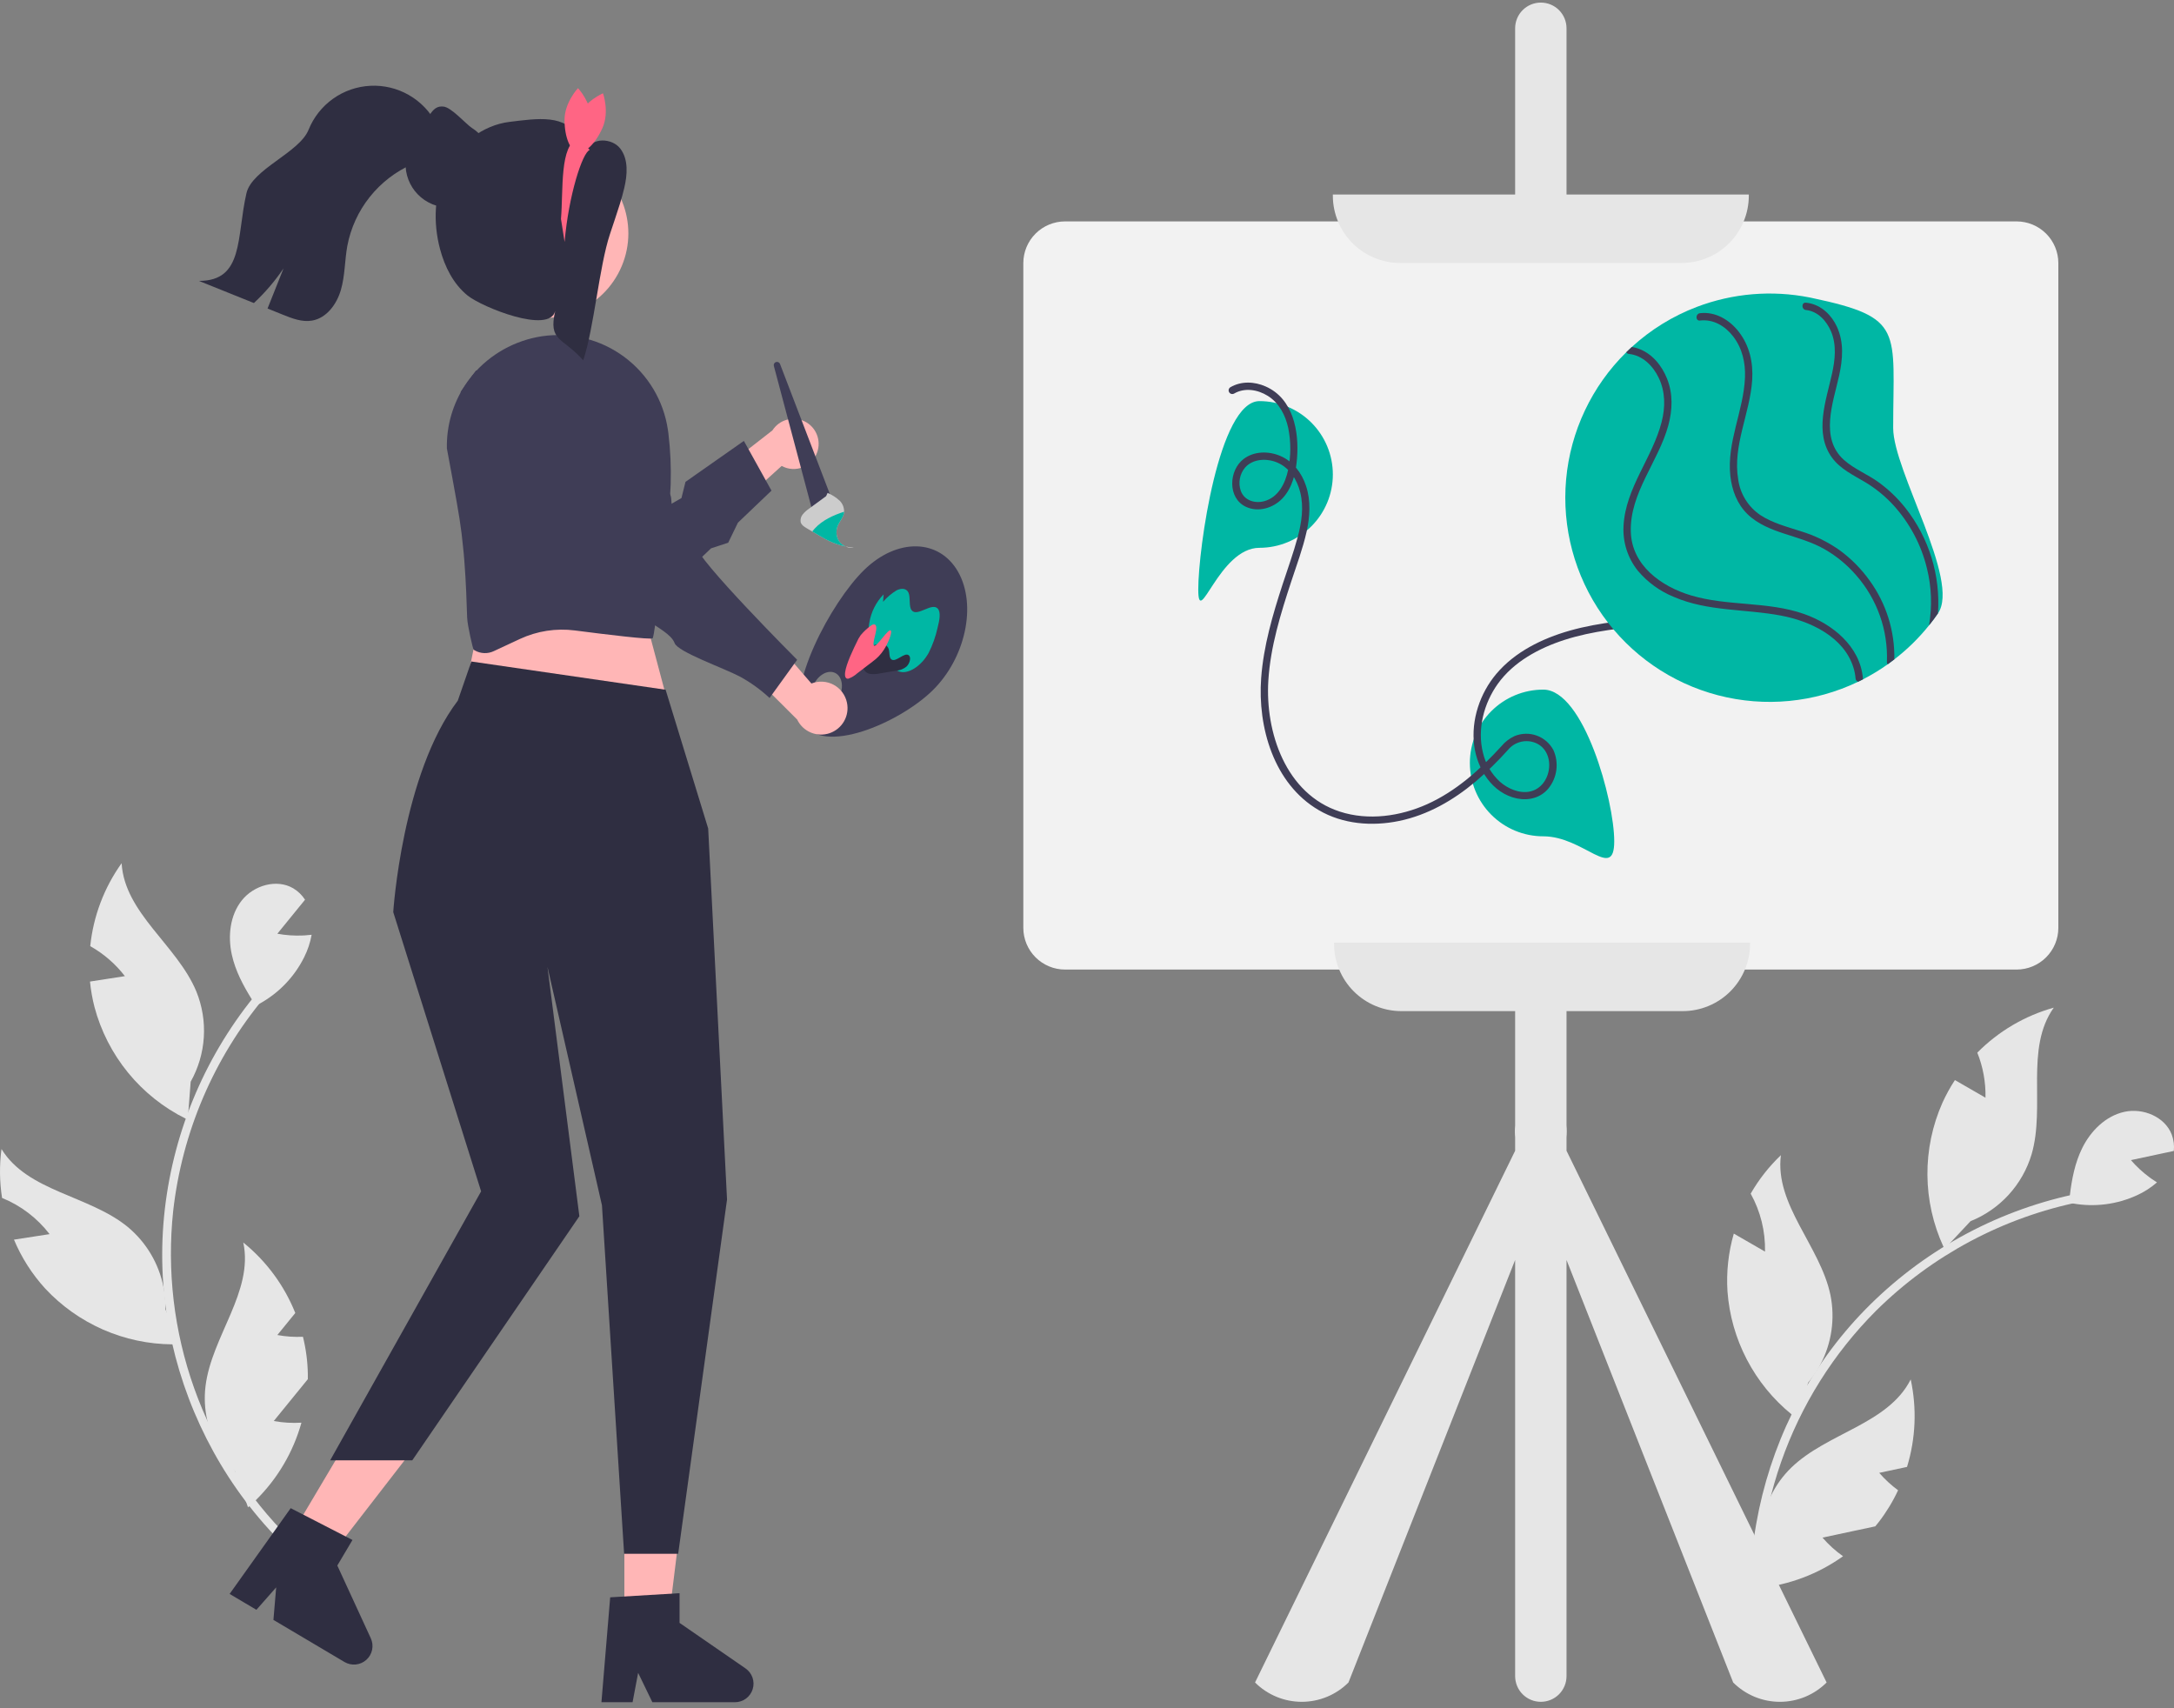 <svg width="420" height="330" viewBox="0 0 420 330" fill="none" xmlns="http://www.w3.org/2000/svg">
<rect x="0" y="0" width="420" height="330" fill="#808080" stroke="none"/>
<g clip-path="url(#clip0_67_1349)">
<path d="M180.12 133.425C186.514 127.192 188.747 116.92 185.107 110.482C181.467 104.044 173.333 103.877 166.939 110.11C160.544 116.343 151.558 133.198 155.198 139.636C158.837 146.075 173.725 139.658 180.12 133.425ZM158.053 136.805C156.691 136.151 156.32 134.096 157.225 132.215C158.129 130.334 159.967 129.339 161.329 129.993C162.691 130.647 163.062 132.702 162.157 134.583C161.252 136.464 159.415 137.459 158.053 136.805Z" fill="#3F3D56"/>
<path d="M172.218 128.683C171.602 128.12 170.987 127.558 170.371 126.996C169.526 126.32 168.834 125.473 168.34 124.51C167.806 123.166 167.672 121.697 167.953 120.279C168.288 118.222 169.249 116.319 170.705 114.827L170.606 116.259C171.346 115.395 172.216 114.652 173.185 114.056C174.097 113.586 175.1 113.619 175.496 114.455C175.95 115.413 175.518 117.131 176.133 117.9C177.197 119.229 179.969 116.358 181.138 117.539C181.82 118.227 181.497 119.86 181.14 121.234C180.772 122.932 180.19 124.576 179.409 126.127C177.985 128.688 175.386 130.381 173.628 129.69C173.101 129.442 172.623 129.101 172.218 128.683Z" fill="#00B7A4"/>
<path d="M166.765 129.026C166.441 127.929 167.107 126.502 167.737 125.3L168.056 124.971C168.712 124.641 169.424 124.436 170.155 124.366C170.495 124.341 170.833 124.432 171.114 124.624C171.396 124.816 171.604 125.097 171.704 125.423C171.89 126.067 171.74 126.987 172.186 127.363C173.05 128.091 174.782 125.837 175.606 126.622C176.068 127.063 175.734 128.2 175.139 128.758C174.577 129.226 173.883 129.507 173.154 129.564C172.096 129.74 171.039 129.915 169.982 130.091C169.363 130.233 168.725 130.265 168.095 130.186C167.787 130.137 167.499 130.002 167.264 129.797C167.029 129.592 166.856 129.325 166.765 129.026Z" fill="#2F2E41"/>
<path d="M163.277 129.843C163.5 128.22 164.742 125.609 165.85 123.377L166.282 122.698C166.9 121.96 167.612 121.307 168.4 120.754C169.003 120.425 169.421 120.668 169.269 121.746C169.135 122.7 168.578 124.255 168.796 124.657C169.216 125.434 171.775 120.995 172.134 121.884C172.336 122.383 171.518 124.372 170.739 125.548C170.179 126.412 169.463 127.164 168.627 127.766C167.619 128.537 166.611 129.308 165.604 130.079C165.11 130.527 164.534 130.875 163.907 131.102C163.441 131.186 163.142 130.827 163.277 129.843Z" fill="#FF6584"/>
<path d="M163.627 135.74C163.477 135.013 163.17 134.326 162.726 133.73C162.282 133.134 161.713 132.642 161.059 132.289C160.404 131.936 159.68 131.731 158.938 131.688C158.195 131.645 157.452 131.766 156.762 132.041L144.937 118.378L142.388 127.412L154.007 139.001C154.547 140.13 155.481 141.022 156.635 141.508C157.789 141.995 159.081 142.041 160.266 141.64C161.452 141.238 162.449 140.415 163.068 139.328C163.688 138.241 163.886 136.964 163.627 135.74Z" fill="#FFB8B8"/>
<path d="M124.375 83.707L121.24 89.015C121.24 89.015 129.512 93.109 129.672 96.341C129.833 99.574 130.425 98.754 131.656 99.641C132.886 100.529 134.345 102.827 134.392 105.354C134.438 107.881 154.003 127.458 154.003 127.458L148.674 134.836C146.94 133.222 145.011 131.831 142.932 130.695C139.764 129.034 130.973 125.953 130.335 124.246C129.696 122.539 127.124 121.297 124.662 119.523C122.201 117.748 127.476 116.242 123.374 113.284C119.272 110.326 97.014 87.041 93.026 84.789C89.038 82.537 89.013 75.663 89.013 75.663L91.973 71.564L124.375 83.707Z" fill="#3F3D56"/>
<path d="M302.64 222.302V219.709C302.709 218.944 302.709 218.174 302.64 217.408V5.459C302.64 4.144 302.117 2.883 301.187 1.953C300.256 1.022 298.993 0.5 297.677 0.5C296.36 0.5 295.098 1.022 294.167 1.953C293.236 2.883 292.713 4.144 292.713 5.459V217.408C292.644 218.174 292.644 218.944 292.713 219.709V222.302L242.465 325.022C243.65 326.207 245.057 327.146 246.606 327.787C248.154 328.428 249.814 328.757 251.49 328.757C253.166 328.757 254.826 328.428 256.374 327.787C257.923 327.146 259.33 326.207 260.515 325.022L292.713 243.4V323.798C292.713 325.113 293.236 326.375 294.167 327.305C295.098 328.235 296.36 328.757 297.677 328.757C298.993 328.757 300.256 328.235 301.187 327.305C302.117 326.375 302.64 325.113 302.64 323.798V243.4L334.838 325.022C336.024 326.207 337.431 327.146 338.979 327.787C340.528 328.428 342.187 328.757 343.863 328.757C345.54 328.757 347.199 328.428 348.748 327.787C350.296 327.146 351.703 326.207 352.888 325.022L302.64 222.302Z" fill="#E6E6E6"/>
<path d="M54.893 298.5C49.488 293.165 44.883 287.075 41.223 280.422C37.574 273.803 34.879 266.702 33.217 259.329C31.533 251.847 30.975 244.156 31.562 236.51C32.779 220.936 38.539 206.061 48.128 193.724C48.713 192.974 49.313 192.234 49.926 191.507C50.611 190.693 51.773 191.865 51.094 192.673C41.308 204.396 35.178 218.728 33.461 233.897C32.219 245.488 33.606 257.209 37.518 268.191C41.43 279.173 47.768 289.134 56.06 297.334C56.818 298.081 55.651 299.247 54.893 298.5Z" fill="#E6E6E6"/>
<path d="M47.462 195.125C48.131 194.875 48.785 194.589 49.423 194.27C49.455 194.319 49.486 194.37 49.519 194.419L47.462 195.125Z" fill="#E6E6E6"/>
<path d="M60.206 180.577C59.935 182.088 59.448 183.552 58.758 184.924C56.852 188.747 53.817 191.893 50.063 193.936C49.856 194.047 49.641 194.165 49.426 194.268C49.17 193.867 48.907 193.466 48.657 193.064C46.974 190.371 45.477 187.54 44.791 184.453C43.988 180.847 44.424 176.798 46.738 173.911C49.045 171.025 53.451 169.731 56.645 171.599C57.567 172.15 58.349 172.905 58.931 173.808C58.612 174.202 58.294 174.59 57.975 174.984C57.947 175.021 57.917 175.055 57.885 175.088C57.608 175.434 57.324 175.773 57.047 176.119C55.89 177.538 54.74 178.964 53.583 180.376C55.213 180.676 56.873 180.79 58.529 180.716C58.661 180.709 58.799 180.702 58.931 180.695C59.353 180.667 59.783 180.632 60.206 180.577Z" fill="#E6E6E6"/>
<path d="M36.838 208.964L36.395 214.736L36.277 216.301C36.153 216.239 36.021 216.176 35.896 216.114C31.587 213.977 27.784 210.945 24.741 207.222C21.698 203.499 19.486 199.17 18.251 194.525C17.838 192.913 17.549 191.273 17.385 189.617C19.63 189.271 21.881 188.918 24.126 188.572C22.309 186.21 20.032 184.239 17.434 182.778C18.026 177.001 20.116 171.479 23.495 166.754C24.077 176.431 34.22 182.585 37.933 191.535C39.072 194.335 39.565 197.357 39.376 200.374C39.186 203.391 38.319 206.327 36.838 208.964Z" fill="#E6E6E6"/>
<path d="M34.912 259.666C34.372 259.694 33.832 259.708 33.298 259.701C28.688 259.671 24.132 258.702 19.91 256.851C15.689 255 11.89 252.307 8.746 248.937C6.202 246.153 4.156 242.952 2.698 239.475C2.747 239.468 2.788 239.461 2.837 239.454C5.082 239.108 7.333 238.755 9.578 238.409C7.194 235.305 4.025 232.892 0.398 231.418C-0.092 228.29 -0.129 225.108 0.288 221.97C5.359 230.227 17.212 230.892 24.701 237.039C28.273 240.013 30.707 244.128 31.594 248.688C31.815 249.815 31.933 250.959 31.947 252.107C31.954 252.384 31.954 252.654 31.947 252.924L32.114 253.298L34.912 259.666Z" fill="#E6E6E6"/>
<path d="M57.192 269.225C55.758 270.983 54.324 272.755 52.89 274.513C54.653 274.837 56.449 274.944 58.238 274.832C56.65 280.517 53.6 285.688 49.391 289.831C48.997 290.219 48.588 290.6 48.172 290.96C48.089 291.036 47.999 291.112 47.916 291.188L47.542 290.129L47.535 290.122L45.415 284.259C42.725 281.558 40.863 278.145 40.046 274.423V274.409C39.549 272.231 39.434 269.982 39.706 267.765C40.891 258.15 49.024 249.505 47.001 240.029C51.459 243.636 54.917 248.323 57.047 253.644C55.89 255.063 54.74 256.489 53.583 257.901C55.213 258.201 56.873 258.314 58.529 258.24C59.109 260.583 59.425 262.984 59.471 265.397C59.478 265.743 59.478 266.083 59.471 266.429C58.744 267.328 58.01 268.221 57.282 269.121C57.254 269.158 57.224 269.192 57.192 269.225Z" fill="#E6E6E6"/>
<path d="M338.61 316.985C337.744 309.443 337.975 301.814 339.296 294.338C340.604 286.895 342.958 279.673 346.287 272.888C349.667 266.002 354.056 259.659 359.309 254.068C370.026 242.695 383.844 234.709 399.054 231.098C399.981 230.88 400.912 230.68 401.847 230.497C402.89 230.291 403.061 231.932 402.025 232.136C387.047 235.145 373.28 242.476 362.428 253.221C354.19 261.476 347.919 271.479 344.08 282.487C340.241 293.495 338.932 305.225 340.251 316.808C340.373 317.863 338.733 318.041 338.61 316.985Z" fill="#E6E6E6"/>
<path d="M397.658 231.773C398.335 231.997 399.024 232.185 399.721 232.335C399.715 232.394 399.708 232.453 399.702 232.512L397.658 231.773Z" fill="#E6E6E6"/>
<path d="M416.712 228.416C415.554 229.424 414.255 230.26 412.857 230.897C408.975 232.683 404.636 233.234 400.43 232.476C400.198 232.432 399.957 232.389 399.725 232.336C399.777 231.863 399.823 231.385 399.881 230.916C400.258 227.763 400.867 224.62 402.269 221.785C403.905 218.472 406.784 215.589 410.398 214.789C414.006 213.984 418.251 215.734 419.568 219.19C419.942 220.196 420.077 221.275 419.965 222.342C419.469 222.45 418.978 222.553 418.482 222.661C418.437 222.671 418.392 222.68 418.346 222.685C417.913 222.781 417.479 222.868 417.046 222.964C415.255 223.345 413.464 223.737 411.677 224.113C412.76 225.367 413.982 226.495 415.319 227.474C415.426 227.551 415.538 227.632 415.645 227.709C415.992 227.952 416.348 228.194 416.712 228.416Z" fill="#E6E6E6"/>
<path d="M380.698 235.906L376.732 240.127L375.659 241.272C375.601 241.145 375.538 241.015 375.479 240.888C373.462 236.524 372.399 231.781 372.363 226.974C372.327 222.168 373.318 217.409 375.27 213.016C375.959 211.501 376.762 210.042 377.673 208.649C379.639 209.785 381.615 210.919 383.581 212.055C383.647 209.077 383.109 206.116 382 203.35C386.085 199.219 391.177 196.223 396.774 194.658C391.159 202.563 395.203 213.709 392.483 223.009C391.614 225.905 390.103 228.568 388.063 230.801C386.023 233.033 383.506 234.778 380.698 235.906Z" fill="#E6E6E6"/>
<path d="M347.397 274.212C346.958 273.895 346.528 273.567 346.117 273.228C342.543 270.319 339.601 266.71 337.472 262.625C335.342 258.539 334.071 254.062 333.735 249.467C333.498 245.705 333.912 241.93 334.957 238.307C334.999 238.332 335.035 238.353 335.078 238.377C337.044 239.513 339.02 240.648 340.986 241.784C341.075 237.872 340.119 234.008 338.218 230.588C339.797 227.844 341.764 225.34 344.057 223.156C342.83 232.766 351.65 240.706 353.631 250.185C354.549 254.739 353.865 259.47 351.696 263.579C351.162 264.595 350.536 265.561 349.827 266.465C349.659 266.685 349.489 266.895 349.315 267.101L349.21 267.497L347.397 274.212Z" fill="#E6E6E6"/>
<path d="M358.763 295.611C356.543 296.083 354.314 296.566 352.094 297.038C353.265 298.395 354.598 299.603 356.062 300.635C351.258 304.071 345.638 306.191 339.76 306.785C339.209 306.84 338.652 306.881 338.102 306.901C337.99 306.908 337.872 306.911 337.759 306.918L338.132 305.859L338.131 305.849L340.156 299.953C339.755 296.163 340.443 292.338 342.141 288.926L342.15 288.915C343.129 286.906 344.45 285.082 346.053 283.525C353.007 276.774 364.767 275.129 369.134 266.478C370.345 272.08 370.1 277.898 368.423 283.378C366.631 283.759 364.841 284.15 363.053 284.526C364.136 285.781 365.358 286.909 366.695 287.888C365.678 290.077 364.418 292.146 362.94 294.055C362.729 294.329 362.516 294.594 362.294 294.859C361.162 295.105 360.03 295.341 358.899 295.587C358.854 295.597 358.809 295.605 358.763 295.611Z" fill="#E6E6E6"/>
<path d="M389.596 187.3H205.758C203.621 187.297 201.572 186.448 200.061 184.938C198.55 183.429 197.7 181.382 197.697 179.246V50.825C197.699 48.69 198.549 46.643 200.061 45.133C201.572 43.624 203.621 42.774 205.758 42.772H389.596C391.733 42.774 393.782 43.624 395.293 45.133C396.804 46.643 397.654 48.69 397.656 50.825V179.246C397.654 181.382 396.804 183.428 395.293 184.938C393.782 186.448 391.733 187.297 389.596 187.3Z" fill="#F2F2F2"/>
<path d="M324.858 50.801H270.496C267.049 50.797 263.745 49.428 261.308 46.993C258.871 44.558 257.5 41.256 257.496 37.813V37.577H337.858V37.813C337.854 41.256 336.483 44.558 334.046 46.993C331.609 49.428 328.305 50.797 324.858 50.801Z" fill="#E6E6E6"/>
<path d="M325.094 195.329H270.732C267.285 195.325 263.981 193.956 261.544 191.521C259.107 189.086 257.736 185.784 257.732 182.341V182.104H338.094V182.341C338.09 185.784 336.719 189.086 334.282 191.521C331.845 193.956 328.541 195.325 325.094 195.329Z" fill="#E6E6E6"/>
<path d="M311.858 162.503C311.858 170.329 305.982 161.559 298.15 161.559C294.388 161.559 290.781 160.066 288.122 157.408C285.462 154.751 283.968 151.147 283.968 147.389C283.968 143.631 285.462 140.027 288.122 137.37C290.781 134.713 294.388 133.22 298.15 133.22C305.982 133.22 311.858 154.678 311.858 162.503Z" fill="#00B7A4"/>
<path d="M257.496 91.656C257.496 95.414 256.002 99.018 253.342 101.675C250.683 104.333 247.075 105.826 243.314 105.826C235.482 105.826 231.496 121.68 231.496 113.855C231.496 106.029 235.482 77.487 243.314 77.487C247.075 77.487 250.683 78.98 253.342 81.637C256.002 84.294 257.496 87.898 257.496 91.656Z" fill="#00B7A4"/>
<path d="M238.407 76.035C240.454 74.842 242.96 75.252 244.905 76.461C247.116 77.835 248.34 80.203 248.879 82.688C249.419 85.359 249.41 88.111 248.852 90.778C248.324 93.35 246.974 96.082 244.234 96.82C242.407 97.312 240.367 96.678 239.701 94.796C239.445 94.04 239.388 93.23 239.536 92.446C239.683 91.662 240.031 90.928 240.545 90.317C242.082 88.589 244.762 88.5 246.774 89.362C249.141 90.377 250.584 92.666 251.192 95.089C251.915 97.97 251.46 100.958 250.699 103.782C249.872 106.851 248.778 109.851 247.793 112.872C245.873 118.764 244.107 124.766 243.648 130.975C242.946 140.459 246.071 151.403 254.747 156.49C259.431 159.236 265.066 159.674 270.309 158.59C275.838 157.446 280.777 154.593 285.065 150.992C287.293 149.089 289.39 147.037 291.341 144.851C291.929 144.143 292.714 143.626 293.596 143.365C294.479 143.104 295.42 143.112 296.298 143.386C300.809 144.818 299.978 152.033 295.515 152.918C293.487 153.32 291.289 152.346 289.788 151.03C288.145 149.531 286.996 147.571 286.491 145.406C285.356 140.857 286.681 135.848 289.374 132.09C292.417 127.843 297.341 125.199 302.215 123.627C307.763 121.836 313.574 121.309 319.344 120.725C325.248 120.127 331.216 119.43 336.791 117.284C341.277 115.542 345.444 113.072 349.123 109.972C356.539 103.775 361.793 95.383 364.124 86.008C364.666 83.742 365.019 81.435 365.176 79.11C365.238 78.2 363.82 78.204 363.758 79.11C363.064 89.244 358.364 98.884 351.255 106.081C347.71 109.686 343.559 112.642 338.991 114.813C333.489 117.412 327.506 118.432 321.499 119.083C315.364 119.748 309.152 120.14 303.191 121.848C297.922 123.358 292.669 125.919 289.079 130.177C285.914 133.932 284.18 139.083 284.798 143.99C285.372 148.555 288.286 153.255 293.073 154.248C295.319 154.713 297.644 154.121 299.142 152.317C299.973 151.291 300.503 150.054 300.674 148.745C300.844 147.436 300.649 146.105 300.108 144.901C299.419 143.6 298.269 142.602 296.884 142.101C295.499 141.6 293.976 141.632 292.613 142.191C291.616 142.649 290.736 143.328 290.041 144.176C285.95 148.658 281.305 152.842 275.715 155.355C270.5 157.698 264.358 158.579 258.844 156.787C248.404 153.392 244.404 141.466 245.034 131.445C245.446 124.886 247.418 118.551 249.456 112.345C250.497 109.176 251.683 106.016 252.414 102.757C253.069 99.838 253.269 96.747 252.315 93.869C251.483 91.357 249.806 89.121 247.324 88.068C245.068 87.112 242.305 87.134 240.289 88.642C237.374 90.822 237.107 96.228 240.707 97.906C243.096 99.019 245.973 98.153 247.735 96.303C249.71 94.231 250.353 91.309 250.576 88.544C250.996 83.32 249.843 77.018 244.525 74.661C242.333 73.69 239.804 73.58 237.691 74.811C237.536 74.91 237.424 75.064 237.381 75.243C237.337 75.422 237.365 75.61 237.458 75.769C237.55 75.928 237.701 76.044 237.878 76.094C238.056 76.143 238.245 76.122 238.407 76.035Z" fill="#3F3D56"/>
<path d="M365.748 82.682C365.748 90.981 378.786 112.14 374.399 118.493C373.855 119.287 373.28 120.058 372.673 120.807C370.712 123.259 368.461 125.465 365.97 127.377C365.55 127.708 365.124 128.024 364.694 128.331C363.165 129.414 361.562 130.388 359.896 131.245C359.593 131.397 359.286 131.548 358.979 131.699C350.556 135.744 340.969 136.672 331.926 134.317C322.882 131.963 314.968 126.479 309.591 118.842C304.214 111.204 301.724 101.908 302.563 92.609C303.403 83.309 307.517 74.608 314.175 68.055C314.524 67.705 314.884 67.365 315.252 67.03C318.91 63.681 323.168 61.055 327.803 59.289C327.808 59.289 327.808 59.284 327.813 59.284C334.764 56.647 342.317 56.017 349.609 57.465H349.619C349.78 57.499 349.94 57.532 350.101 57.569C367.956 61.343 365.748 63.719 365.748 82.682Z" fill="#00B7A4"/>
<path d="M359.901 131.066C359.906 131.126 359.905 131.186 359.896 131.245C359.593 131.397 359.286 131.548 358.979 131.699C358.842 131.656 358.721 131.573 358.632 131.46C358.543 131.347 358.491 131.209 358.482 131.066C358.424 130.352 358.286 129.647 358.071 128.964C356.228 123.032 349.761 120 344.117 118.928C337.21 117.61 329.944 118.158 323.374 115.31C320.679 114.214 318.293 112.48 316.42 110.256C314.46 107.806 313.475 104.72 313.655 101.589C314.042 94.226 319.237 88.463 321.015 81.516C321.748 78.653 321.748 75.668 320.443 72.967C319.337 70.671 317.351 68.655 314.704 68.371C314.597 68.363 314.494 68.331 314.402 68.276C314.31 68.221 314.232 68.145 314.175 68.055C314.524 67.705 314.884 67.365 315.252 67.03C315.732 67.101 316.203 67.223 316.656 67.394C319.247 68.385 321.048 70.629 322.06 73.146C323.227 76.06 323.118 79.197 322.305 82.186C320.41 89.158 314.841 95.208 315.059 102.722C315.248 109.236 320.939 113.298 326.678 115.017C333.778 117.142 341.469 116.136 348.494 118.597C354.02 120.533 359.385 124.864 359.901 131.066Z" fill="#3F3D56"/>
<path d="M365.97 127.377C365.549 127.708 365.124 128.024 364.694 128.331C364.636 128.27 364.593 128.197 364.566 128.117C364.539 128.037 364.529 127.952 364.538 127.868C364.774 121.759 362.666 115.789 358.643 111.182C356.901 109.158 354.83 107.443 352.517 106.109C350.096 104.725 347.44 103.984 344.807 103.124C342.216 102.279 339.583 101.254 337.602 99.322C335.584 97.352 334.591 94.684 334.289 91.925C333.575 85.389 336.851 79.381 337.116 72.943C337.234 70.072 336.6 67.28 334.818 64.971C333.277 62.977 331.003 61.617 328.427 61.919C327.576 62.023 327.534 60.776 328.271 60.535C328.322 60.519 328.374 60.508 328.427 60.502C331.424 60.153 334.142 61.797 335.924 64.102C338 66.779 338.718 70.043 338.51 73.382C338.104 79.844 334.7 86.055 335.806 92.62C335.996 94.001 336.474 95.326 337.209 96.511C337.945 97.696 338.921 98.713 340.075 99.497C342.448 101.06 345.251 101.764 347.927 102.633C350.596 103.447 353.119 104.681 355.4 106.288C357.632 107.921 359.589 109.9 361.196 112.15C364.402 116.572 366.078 121.918 365.97 127.377Z" fill="#3F3D56"/>
<path d="M374.399 118.493C373.855 119.287 373.28 120.058 372.673 120.808C373.305 117.138 373.165 113.377 372.262 109.765C371.158 105.217 368.924 101.021 365.767 97.565C364.185 95.845 362.364 94.361 360.359 93.158C358.066 91.789 355.561 90.632 353.94 88.421C350.423 83.622 352.796 77.36 353.93 72.202C354.526 69.51 354.847 66.643 353.746 64.036C352.89 62.014 351.198 60.12 348.9 59.889C347.997 59.799 347.993 58.377 348.9 58.472C349.071 58.491 349.241 58.514 349.411 58.543C351.921 58.996 353.854 60.866 354.904 63.171C356.265 66.18 355.996 69.429 355.301 72.58C354.157 77.761 351.505 84.624 356.246 88.856C358.246 90.641 360.841 91.628 362.997 93.21C364.928 94.621 366.659 96.288 368.14 98.165C372.678 103.931 374.909 111.176 374.399 118.493Z" fill="#3F3D56"/>
<path d="M120.621 314.312H129.01L133.001 281.984H120.621V314.312Z" fill="#FFB6B6"/>
<path d="M116.193 328.834H122.209L123.283 323.159L126.033 328.834H141.988C142.753 328.834 143.498 328.59 144.114 328.137C144.73 327.684 145.185 327.047 145.413 326.317C145.64 325.587 145.629 324.804 145.379 324.082C145.13 323.36 144.656 322.736 144.026 322.302L131.285 313.509V307.772L117.883 308.572L116.193 328.834Z" fill="#2F2E41"/>
<path d="M55.584 297.683L62.799 301.958L82.737 276.186L72.088 269.876L55.584 297.683Z" fill="#FFB6B6"/>
<path d="M44.361 307.917L49.536 310.983L53.356 306.649L52.825 312.932L66.548 321.064C67.206 321.453 67.971 321.623 68.732 321.548C69.493 321.472 70.21 321.155 70.779 320.644C71.347 320.132 71.737 319.453 71.891 318.704C72.045 317.956 71.956 317.178 71.636 316.484L65.166 302.428L68.095 297.493L56.16 291.35L44.361 307.917Z" fill="#2F2E41"/>
<path d="M121.528 107.606L128.442 133.571L89.715 134.081L94.811 109.133L121.528 107.606Z" fill="#FFB6B6"/>
<path d="M128.591 133.243L136.815 160.046L140.457 231.723L131.019 300.16H120.573L116.293 232.839L105.766 186.775L111.929 234.953L79.648 282.109H63.785L92.948 230.144L75.972 176.201C75.972 176.201 77.675 149.524 88.441 135.354L91.062 127.789L128.591 133.243Z" fill="#2F2E41"/>
<path d="M129.126 83.693C129.104 83.46 129.071 83.215 129.026 82.982C128.189 77.379 125.165 72.337 120.615 68.957C116.065 65.577 110.361 64.136 104.75 64.949C99.481 65.738 94.681 68.42 91.25 72.493V72.504C91.072 72.715 90.905 72.938 90.739 73.16C90.438 73.537 90.16 73.938 89.893 74.338C87.483 77.976 86.241 82.264 86.335 86.626C86.335 86.626 88.359 97.393 88.781 100.248C89.07 102.093 89.293 103.904 89.46 105.67C89.56 106.559 89.638 107.437 89.704 108.293V108.304C90.038 112.537 90.149 116.337 90.249 119.281C90.294 120.881 91.406 125.426 91.472 125.481C91.541 125.533 91.615 125.583 91.694 125.631C92.258 125.959 92.894 126.143 93.546 126.167C94.198 126.191 94.847 126.055 95.433 125.769L100.436 123.437C103.757 121.893 107.449 121.323 111.082 121.794C117.028 122.564 125.688 123.621 126.08 123.302C126.548 122.901 128.804 102.726 129.393 96.382C129.471 95.471 129.538 94.526 129.571 93.515V93.504C129.669 90.227 129.52 86.948 129.126 83.693Z" fill="#3F3D56"/>
<path d="M157.892 87.32C157.668 87.987 157.299 88.597 156.813 89.107C156.327 89.617 155.735 90.014 155.079 90.27C154.423 90.527 153.718 90.636 153.015 90.591C152.312 90.546 151.627 90.348 151.009 90.01L138.314 101.497L136.958 92.708L149.221 83.147C149.859 82.147 150.841 81.415 151.982 81.091C153.123 80.766 154.343 80.871 155.412 81.385C156.481 81.9 157.324 82.788 157.781 83.882C158.238 84.976 158.277 86.199 157.892 87.32Z" fill="#FFB8B8"/>
<path d="M110.641 65.043C110.641 65.043 123.135 67.374 116.024 91.607L118.77 103.618L131.652 96.214L132.432 93.085L143.711 85.175L149.044 94.78L142.559 100.971L140.687 104.835L137.36 105.934L127.056 115.772L122.735 118.41C122.735 118.41 117.242 121.811 112.355 119.968C111.05 119.481 109.831 118.791 108.74 117.925C106.607 116.225 104.715 113.628 103.529 109.701C99.133 95.133 97.482 84.945 97.482 84.945L110.641 65.043Z" fill="#3F3D56"/>
<path d="M157.066 99.125L149.502 70.695C149.461 70.54 149.481 70.375 149.557 70.234C149.634 70.093 149.762 69.987 149.915 69.938C150.068 69.889 150.234 69.9 150.378 69.969C150.523 70.038 150.636 70.16 150.693 70.31L160.874 96.881L157.066 99.125Z" fill="#3F3D56"/>
<path d="M163.363 105.571C162.261 105.341 161.189 104.982 160.171 104.501C159.654 104.254 159.154 103.976 158.665 103.689C158.491 103.592 158.317 103.489 158.147 103.389C157.74 103.151 157.333 102.914 156.923 102.672C156.575 102.472 156.225 102.268 155.881 102.064C155.373 101.768 154.827 101.424 154.68 100.853C154.635 100.583 154.65 100.306 154.726 100.042C154.801 99.779 154.934 99.535 155.114 99.329C155.487 98.895 155.917 98.513 156.393 98.196C157.46 97.413 158.529 96.63 159.598 95.849L159.885 95.223C160.753 95.589 161.551 96.105 162.242 96.746C162.515 97.023 162.729 97.353 162.872 97.715C163.014 98.077 163.081 98.464 163.07 98.853C163.06 99.025 163.032 99.195 162.986 99.361C162.779 100.087 162.238 100.705 161.917 101.401C161.852 101.547 161.796 101.697 161.749 101.849C161.605 102.298 161.562 102.773 161.624 103.24C161.685 103.707 161.848 104.155 162.103 104.551C162.42 105.002 162.856 105.355 163.363 105.571Z" fill="#CCCCCC"/>
<path d="M164.945 105.834C164.404 105.873 163.862 105.783 163.363 105.571C163.886 105.685 164.413 105.773 164.945 105.834Z" fill="#E6E6E6"/>
<path d="M163.363 105.571C162.261 105.341 161.189 104.982 160.171 104.501C159.654 104.254 159.154 103.976 158.665 103.689C158.491 103.592 158.317 103.489 158.147 103.389C157.74 103.151 157.333 102.914 156.923 102.672C157.066 102.48 157.22 102.295 157.382 102.119C158.897 100.472 160.967 99.543 163.07 98.853C163.06 99.024 163.032 99.195 162.986 99.361C162.779 100.087 162.238 100.705 161.917 101.401C161.852 101.547 161.796 101.697 161.749 101.849C161.605 102.298 161.562 102.773 161.624 103.24C161.685 103.707 161.848 104.155 162.103 104.551C162.42 105.002 162.856 105.355 163.363 105.571Z" fill="#00B7A4"/>
<path d="M119.385 52.922C123.723 44.994 120.807 35.054 112.872 30.72C104.937 26.386 94.988 29.299 90.65 37.228C86.312 45.156 89.229 55.096 97.164 59.43C105.099 63.764 115.048 60.851 119.385 52.922Z" fill="#FFB6B6"/>
<path d="M95.031 31.726V31.738C95.033 32.45 94.942 33.159 94.761 33.847C94.732 33.968 94.697 34.094 94.657 34.215V34.221C94.271 35.45 93.606 36.573 92.713 37.503C91.819 38.432 90.723 39.142 89.509 39.577C89.331 39.646 89.147 39.703 88.963 39.755C88.575 39.867 88.179 39.948 87.778 39.996C87.418 40.047 87.054 40.072 86.691 40.071C86.406 40.072 86.122 40.059 85.839 40.031C85.177 39.964 84.526 39.815 83.901 39.588C83.803 39.56 83.707 39.525 83.613 39.485C83.566 39.468 83.52 39.449 83.475 39.428C82.432 38.991 81.488 38.347 80.701 37.535C79.914 36.723 79.301 35.76 78.898 34.704C78.495 33.648 78.311 32.521 78.357 31.392C78.403 30.262 78.679 29.154 79.167 28.134L79.173 28.129C79.582 27.273 80.136 26.495 80.812 25.83C82.319 24.33 82.983 20.571 85.272 20.571C85.382 20.569 85.491 20.573 85.6 20.582C87.136 20.634 89.975 23.945 91.183 24.727C92.08 25.293 92.858 26.029 93.472 26.893C94.114 27.782 94.572 28.791 94.818 29.859C94.959 30.471 95.031 31.098 95.031 31.726Z" fill="#2F2E41"/>
<path d="M84.841 28.825C83.545 30.331 81.517 30.917 79.688 31.701C76.459 33.116 73.625 35.297 71.43 38.054C69.236 40.811 67.748 44.062 67.095 47.523C66.589 50.343 66.655 53.262 65.856 56.011C65.062 58.76 63.096 61.457 60.273 61.934C58.364 62.26 56.449 61.523 54.653 60.795C53.665 60.399 52.677 60 51.689 59.6C52.719 57.017 53.748 54.433 54.776 51.85C53.125 54.288 51.204 56.533 49.051 58.542C45.511 57.116 41.967 55.69 38.42 54.263C47.146 54.296 45.657 45.832 47.609 37.34C48.682 32.674 57.82 29.514 59.612 25.074C60.58 22.666 62.218 20.586 64.333 19.079C66.447 17.572 68.95 16.702 71.544 16.572C74.138 16.442 76.715 17.057 78.97 18.344C81.225 19.632 83.064 21.538 84.269 23.837C86.06 24.55 86.112 27.337 84.841 28.825Z" fill="#2F2E41"/>
<path d="M119.839 28.709C118.241 26.606 114.216 26.525 113.409 29.038L111.712 26.738C109.51 21.931 103.7 22.909 98.447 23.543C93.193 24.177 88.564 27.876 86.214 32.613C83.864 37.349 83.651 42.975 85.004 48.086C85.915 51.525 87.587 54.88 90.362 57.109C93.136 59.339 106.178 64.611 107.264 60.071C105.906 65.993 108.637 65.066 112.679 69.606C114.772 63.323 115.753 51.484 117.847 45.201C118.162 44.255 118.477 43.309 118.792 42.364C119.456 40.37 120.122 38.373 120.601 36.327C121.204 33.758 121.436 30.811 119.839 28.709Z" fill="#2F2E41"/>
<path d="M109.075 46.745L108.376 42.293C108.851 36.756 108.075 27.949 111.712 26.738L113.936 28.96C112.529 29.429 109.853 37.709 109.075 46.745Z" fill="#FF6584"/>
<path d="M114.263 23.171C114.263 26.562 113.098 29.311 111.663 29.311C110.227 29.311 109.063 26.562 109.063 23.171C109.063 19.78 111.663 17.031 111.663 17.031C111.663 17.031 114.263 19.78 114.263 23.171Z" fill="#FF6584"/>
<path d="M116.407 24.687C115.043 27.793 112.872 29.843 111.557 29.266C110.242 28.69 110.282 25.705 111.645 22.6C113.009 19.494 116.495 18.021 116.495 18.021C116.495 18.021 117.771 21.582 116.407 24.687Z" fill="#FF6584"/>
</g>
<defs>
<clipPath id="clip0_67_1349">
<rect width="420" height="329" fill="white" transform="translate(0 0.5)"/>
</clipPath>
</defs>
</svg>
